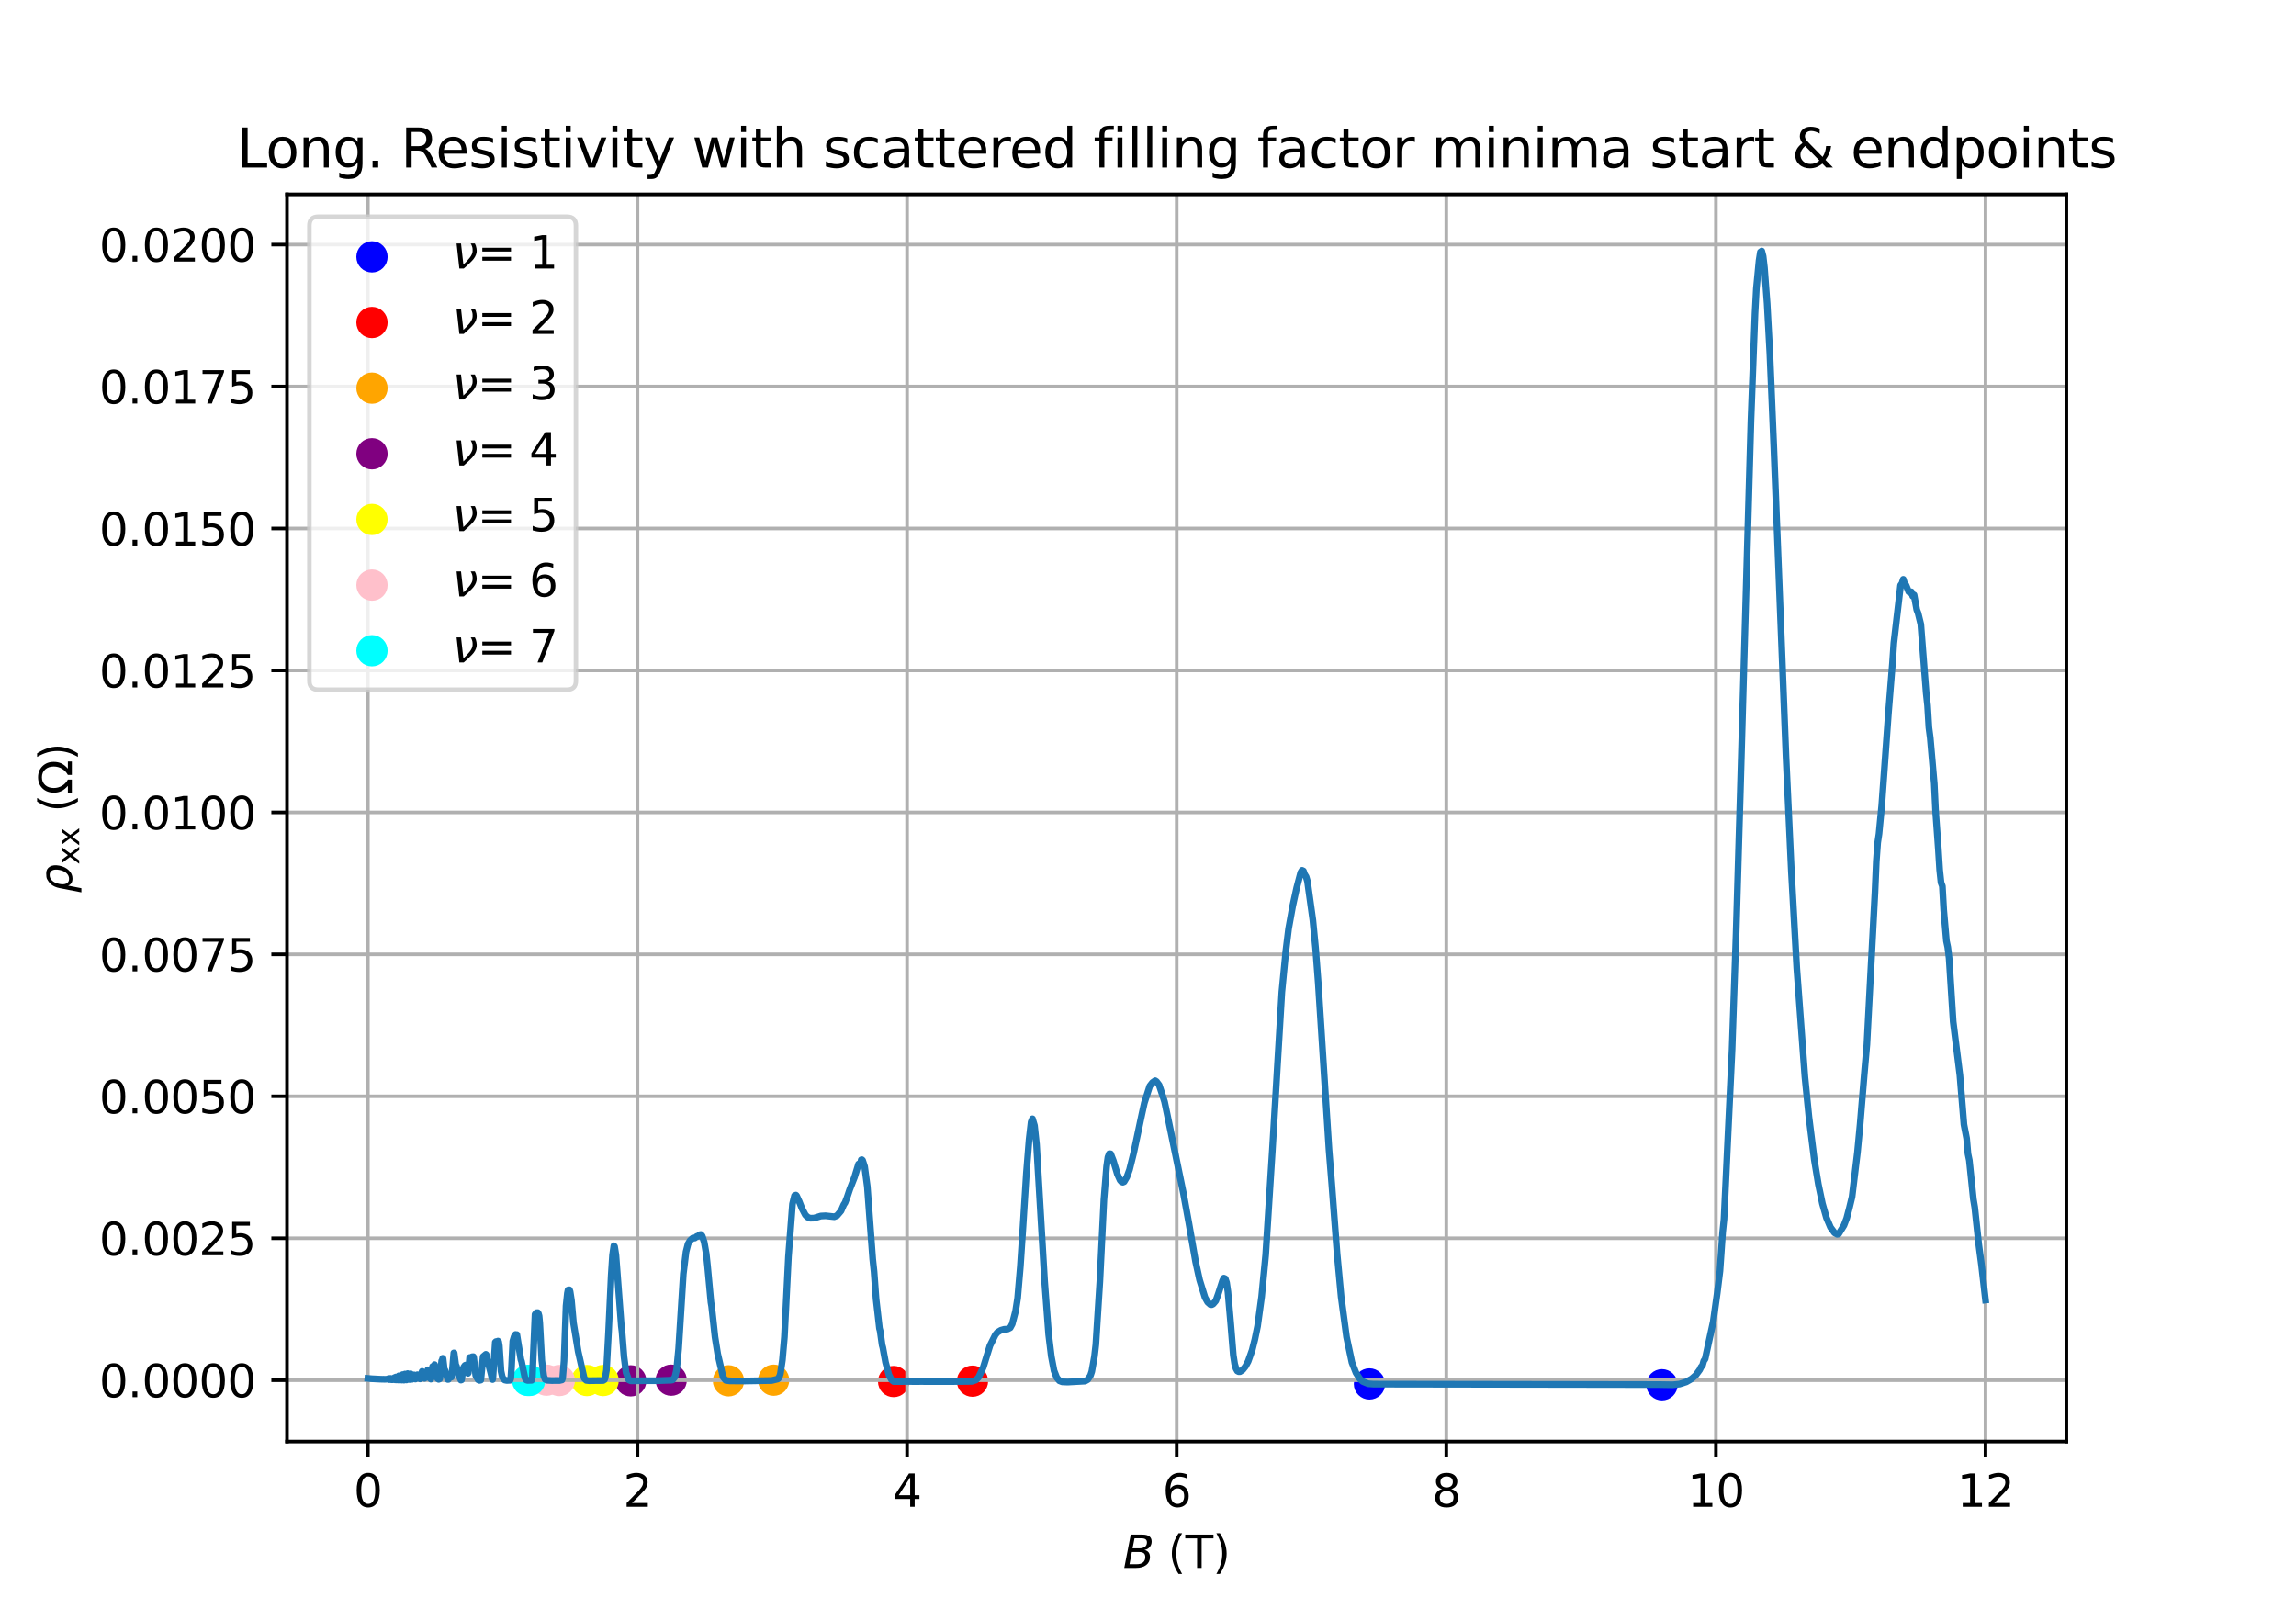 <?xml version="1.0" encoding="utf-8" standalone="no"?>
<!DOCTYPE svg PUBLIC "-//W3C//DTD SVG 1.1//EN"
  "http://www.w3.org/Graphics/SVG/1.1/DTD/svg11.dtd">
<svg height="362.16pt" version="1.1" viewBox="0 0 513.36 362.16" width="513.36pt" xmlns="http://www.w3.org/2000/svg" xmlns:xlink="http://www.w3.org/1999/xlink">
 <defs>
  <style type="text/css">*{stroke-linecap:butt;stroke-linejoin:round;}</style>
 </defs>
 <g id="figure_1">
  <g id="patch_1">
   <path d="M 0 362.16 
L 513.36 362.16 
L 513.36 0 
L 0 0 
z
" style="fill:#ffffff;"/>
  </g>
  <g id="axes_1">
   <g id="patch_2">
    <path d="M 64.17 322.322 
L 462.024 322.322 
L 462.024 43.459 
L 64.17 43.459 
z
" style="fill:#ffffff;"/>
   </g>
   <g id="PathCollection_1">
    <defs>
     <path d="M 0 3 
C 0.796 3 1.559 2.684 2.121 2.121 
C 2.684 1.559 3 0.796 3 0 
C 3 -0.796 2.684 -1.559 2.121 -2.121 
C 1.559 -2.684 0.796 -3 0 -3 
C -0.796 -3 -1.559 -2.684 -2.121 -2.121 
C -2.684 -1.559 -3 -0.796 -3 0 
C -3 0.796 -2.684 1.559 -2.121 2.121 
C -1.559 2.684 -0.796 3 0 3 
z
" id="m46868a6e7a" style="stroke:#0000ff;"/>
    </defs>
    <g clip-path="url(#p3e10920fbe)">
     <use style="fill:#0000ff;stroke:#0000ff;" x="306.198" xlink:href="#m46868a6e7a" y="309.442"/>
     <use style="fill:#0000ff;stroke:#0000ff;" x="371.603" xlink:href="#m46868a6e7a" y="309.627"/>
    </g>
   </g>
   <g id="PathCollection_2">
    <defs>
     <path d="M 0 3 
C 0.796 3 1.559 2.684 2.121 2.121 
C 2.684 1.559 3 0.796 3 0 
C 3 -0.796 2.684 -1.559 2.121 -2.121 
C 1.559 -2.684 0.796 -3 0 -3 
C -0.796 -3 -1.559 -2.684 -2.121 -2.121 
C -2.684 -1.559 -3 -0.796 -3 0 
C -3 0.796 -2.684 1.559 -2.121 2.121 
C -1.559 2.684 -0.796 3 0 3 
z
" id="m0a089047ae" style="stroke:#ff0000;"/>
    </defs>
    <g clip-path="url(#p3e10920fbe)">
     <use style="fill:#ff0000;stroke:#ff0000;" x="199.802" xlink:href="#m0a089047ae" y="308.905"/>
     <use style="fill:#ff0000;stroke:#ff0000;" x="217.434" xlink:href="#m0a089047ae" y="308.825"/>
    </g>
   </g>
   <g id="PathCollection_3">
    <defs>
     <path d="M 0 3 
C 0.796 3 1.559 2.684 2.121 2.121 
C 2.684 1.559 3 0.796 3 0 
C 3 -0.796 2.684 -1.559 2.121 -2.121 
C 1.559 -2.684 0.796 -3 0 -3 
C -0.796 -3 -1.559 -2.684 -2.121 -2.121 
C -2.684 -1.559 -3 -0.796 -3 0 
C -3 0.796 -2.684 1.559 -2.121 2.121 
C -1.559 2.684 -0.796 3 0 3 
z
" id="m5ceb10f000" style="stroke:#ffa500;"/>
    </defs>
    <g clip-path="url(#p3e10920fbe)">
     <use style="fill:#ffa500;stroke:#ffa500;" x="162.88" xlink:href="#m5ceb10f000" y="308.745"/>
     <use style="fill:#ffa500;stroke:#ffa500;" x="172.977" xlink:href="#m5ceb10f000" y="308.606"/>
    </g>
   </g>
   <g id="PathCollection_4">
    <defs>
     <path d="M 0 3 
C 0.796 3 1.559 2.684 2.121 2.121 
C 2.684 1.559 3 0.796 3 0 
C 3 -0.796 2.684 -1.559 2.121 -2.121 
C 1.559 -2.684 0.796 -3 0 -3 
C -0.796 -3 -1.559 -2.684 -2.121 -2.121 
C -2.684 -1.559 -3 -0.796 -3 0 
C -3 0.796 -2.684 1.559 -2.121 2.121 
C -1.559 2.684 -0.796 3 0 3 
z
" id="m683f2ea741" style="stroke:#800080;"/>
    </defs>
    <g clip-path="url(#p3e10920fbe)">
     <use style="fill:#800080;stroke:#800080;" x="141.028" xlink:href="#m683f2ea741" y="308.748"/>
     <use style="fill:#800080;stroke:#800080;" x="150.07" xlink:href="#m683f2ea741" y="308.601"/>
    </g>
   </g>
   <g id="PathCollection_5">
    <defs>
     <path d="M 0 3 
C 0.796 3 1.559 2.684 2.121 2.121 
C 2.684 1.559 3 0.796 3 0 
C 3 -0.796 2.684 -1.559 2.121 -2.121 
C 1.559 -2.684 0.796 -3 0 -3 
C -0.796 -3 -1.559 -2.684 -2.121 -2.121 
C -2.684 -1.559 -3 -0.796 -3 0 
C -3 0.796 -2.684 1.559 -2.121 2.121 
C -1.559 2.684 -0.796 3 0 3 
z
" id="m5e22254562" style="stroke:#ffff00;"/>
    </defs>
    <g clip-path="url(#p3e10920fbe)">
     <use style="fill:#ffff00;stroke:#ffff00;" x="131.233" xlink:href="#m5e22254562" y="308.685"/>
     <use style="fill:#ffff00;stroke:#ffff00;" x="134.849" xlink:href="#m5e22254562" y="308.679"/>
    </g>
   </g>
   <g id="PathCollection_6">
    <defs>
     <path d="M 0 3 
C 0.796 3 1.559 2.684 2.121 2.121 
C 2.684 1.559 3 0.796 3 0 
C 3 -0.796 2.684 -1.559 2.121 -2.121 
C 1.559 -2.684 0.796 -3 0 -3 
C -0.796 -3 -1.559 -2.684 -2.121 -2.121 
C -2.684 -1.559 -3 -0.796 -3 0 
C -3 0.796 -2.684 1.559 -2.121 2.121 
C -1.559 2.684 -0.796 3 0 3 
z
" id="m8e2b9aaed7" style="stroke:#ffc0cb;"/>
    </defs>
    <g clip-path="url(#p3e10920fbe)">
     <use style="fill:#ffc0cb;stroke:#ffc0cb;" x="122.19" xlink:href="#m8e2b9aaed7" y="308.599"/>
     <use style="fill:#ffc0cb;stroke:#ffc0cb;" x="125.054" xlink:href="#m8e2b9aaed7" y="308.683"/>
    </g>
   </g>
   <g id="PathCollection_7">
    <defs>
     <path d="M 0 3 
C 0.796 3 1.559 2.684 2.121 2.121 
C 2.684 1.559 3 0.796 3 0 
C 3 -0.796 2.684 -1.559 2.121 -2.121 
C 1.559 -2.684 0.796 -3 0 -3 
C -0.796 -3 -1.559 -2.684 -2.121 -2.121 
C -2.684 -1.559 -3 -0.796 -3 0 
C -3 0.796 -2.684 1.559 -2.121 2.121 
C -1.559 2.684 -0.796 3 0 3 
z
" id="mec16180156" style="stroke:#00ffff;"/>
    </defs>
    <g clip-path="url(#p3e10920fbe)">
     <use style="fill:#00ffff;stroke:#00ffff;" x="117.971" xlink:href="#mec16180156" y="308.662"/>
     <use style="fill:#00ffff;stroke:#00ffff;" x="118.423" xlink:href="#mec16180156" y="308.666"/>
    </g>
   </g>
   <g id="matplotlib.axis_1">
    <g id="xtick_1">
     <g id="line2d_1">
      <path clip-path="url(#p3e10920fbe)" d="M 82.254 322.322 
L 82.254 43.459 
" style="fill:none;stroke:#b0b0b0;stroke-linecap:square;stroke-width:0.8;"/>
     </g>
     <g id="line2d_2">
      <defs>
       <path d="M 0 0 
L 0 3.5 
" id="mac1da30a3f" style="stroke:#000000;stroke-width:0.8;"/>
      </defs>
      <g>
       <use style="stroke:#000000;stroke-width:0.8;" x="82.254" xlink:href="#mac1da30a3f" y="322.322"/>
      </g>
     </g>
     <g id="text_1">
      <!-- 0 -->
      <g transform="translate(79.073 336.921)scale(0.1 -0.1)">
       <defs>
        <path d="M 2034 4250 
Q 1547 4250 1301 3770 
Q 1056 3291 1056 2328 
Q 1056 1369 1301 889 
Q 1547 409 2034 409 
Q 2525 409 2770 889 
Q 3016 1369 3016 2328 
Q 3016 3291 2770 3770 
Q 2525 4250 2034 4250 
z
M 2034 4750 
Q 2819 4750 3233 4129 
Q 3647 3509 3647 2328 
Q 3647 1150 3233 529 
Q 2819 -91 2034 -91 
Q 1250 -91 836 529 
Q 422 1150 422 2328 
Q 422 3509 836 4129 
Q 1250 4750 2034 4750 
z
" id="DejaVuSans-30" transform="scale(0.016)"/>
       </defs>
       <use xlink:href="#DejaVuSans-30"/>
      </g>
     </g>
    </g>
    <g id="xtick_2">
     <g id="line2d_3">
      <path clip-path="url(#p3e10920fbe)" d="M 142.535 322.322 
L 142.535 43.459 
" style="fill:none;stroke:#b0b0b0;stroke-linecap:square;stroke-width:0.8;"/>
     </g>
     <g id="line2d_4">
      <g>
       <use style="stroke:#000000;stroke-width:0.8;" x="142.535" xlink:href="#mac1da30a3f" y="322.322"/>
      </g>
     </g>
     <g id="text_2">
      <!-- 2 -->
      <g transform="translate(139.354 336.921)scale(0.1 -0.1)">
       <defs>
        <path d="M 1228 531 
L 3431 531 
L 3431 0 
L 469 0 
L 469 531 
Q 828 903 1448 1529 
Q 2069 2156 2228 2338 
Q 2531 2678 2651 2914 
Q 2772 3150 2772 3378 
Q 2772 3750 2511 3984 
Q 2250 4219 1831 4219 
Q 1534 4219 1204 4116 
Q 875 4013 500 3803 
L 500 4441 
Q 881 4594 1212 4672 
Q 1544 4750 1819 4750 
Q 2544 4750 2975 4387 
Q 3406 4025 3406 3419 
Q 3406 3131 3298 2873 
Q 3191 2616 2906 2266 
Q 2828 2175 2409 1742 
Q 1991 1309 1228 531 
z
" id="DejaVuSans-32" transform="scale(0.016)"/>
       </defs>
       <use xlink:href="#DejaVuSans-32"/>
      </g>
     </g>
    </g>
    <g id="xtick_3">
     <g id="line2d_5">
      <path clip-path="url(#p3e10920fbe)" d="M 202.816 322.322 
L 202.816 43.459 
" style="fill:none;stroke:#b0b0b0;stroke-linecap:square;stroke-width:0.8;"/>
     </g>
     <g id="line2d_6">
      <g>
       <use style="stroke:#000000;stroke-width:0.8;" x="202.816" xlink:href="#mac1da30a3f" y="322.322"/>
      </g>
     </g>
     <g id="text_3">
      <!-- 4 -->
      <g transform="translate(199.635 336.921)scale(0.1 -0.1)">
       <defs>
        <path d="M 2419 4116 
L 825 1625 
L 2419 1625 
L 2419 4116 
z
M 2253 4666 
L 3047 4666 
L 3047 1625 
L 3713 1625 
L 3713 1100 
L 3047 1100 
L 3047 0 
L 2419 0 
L 2419 1100 
L 313 1100 
L 313 1709 
L 2253 4666 
z
" id="DejaVuSans-34" transform="scale(0.016)"/>
       </defs>
       <use xlink:href="#DejaVuSans-34"/>
      </g>
     </g>
    </g>
    <g id="xtick_4">
     <g id="line2d_7">
      <path clip-path="url(#p3e10920fbe)" d="M 263.097 322.322 
L 263.097 43.459 
" style="fill:none;stroke:#b0b0b0;stroke-linecap:square;stroke-width:0.8;"/>
     </g>
     <g id="line2d_8">
      <g>
       <use style="stroke:#000000;stroke-width:0.8;" x="263.097" xlink:href="#mac1da30a3f" y="322.322"/>
      </g>
     </g>
     <g id="text_4">
      <!-- 6 -->
      <g transform="translate(259.916 336.921)scale(0.1 -0.1)">
       <defs>
        <path d="M 2113 2584 
Q 1688 2584 1439 2293 
Q 1191 2003 1191 1497 
Q 1191 994 1439 701 
Q 1688 409 2113 409 
Q 2538 409 2786 701 
Q 3034 994 3034 1497 
Q 3034 2003 2786 2293 
Q 2538 2584 2113 2584 
z
M 3366 4563 
L 3366 3988 
Q 3128 4100 2886 4159 
Q 2644 4219 2406 4219 
Q 1781 4219 1451 3797 
Q 1122 3375 1075 2522 
Q 1259 2794 1537 2939 
Q 1816 3084 2150 3084 
Q 2853 3084 3261 2657 
Q 3669 2231 3669 1497 
Q 3669 778 3244 343 
Q 2819 -91 2113 -91 
Q 1303 -91 875 529 
Q 447 1150 447 2328 
Q 447 3434 972 4092 
Q 1497 4750 2381 4750 
Q 2619 4750 2861 4703 
Q 3103 4656 3366 4563 
z
" id="DejaVuSans-36" transform="scale(0.016)"/>
       </defs>
       <use xlink:href="#DejaVuSans-36"/>
      </g>
     </g>
    </g>
    <g id="xtick_5">
     <g id="line2d_9">
      <path clip-path="url(#p3e10920fbe)" d="M 323.378 322.322 
L 323.378 43.459 
" style="fill:none;stroke:#b0b0b0;stroke-linecap:square;stroke-width:0.8;"/>
     </g>
     <g id="line2d_10">
      <g>
       <use style="stroke:#000000;stroke-width:0.8;" x="323.378" xlink:href="#mac1da30a3f" y="322.322"/>
      </g>
     </g>
     <g id="text_5">
      <!-- 8 -->
      <g transform="translate(320.197 336.921)scale(0.1 -0.1)">
       <defs>
        <path d="M 2034 2216 
Q 1584 2216 1326 1975 
Q 1069 1734 1069 1313 
Q 1069 891 1326 650 
Q 1584 409 2034 409 
Q 2484 409 2743 651 
Q 3003 894 3003 1313 
Q 3003 1734 2745 1975 
Q 2488 2216 2034 2216 
z
M 1403 2484 
Q 997 2584 770 2862 
Q 544 3141 544 3541 
Q 544 4100 942 4425 
Q 1341 4750 2034 4750 
Q 2731 4750 3128 4425 
Q 3525 4100 3525 3541 
Q 3525 3141 3298 2862 
Q 3072 2584 2669 2484 
Q 3125 2378 3379 2068 
Q 3634 1759 3634 1313 
Q 3634 634 3220 271 
Q 2806 -91 2034 -91 
Q 1263 -91 848 271 
Q 434 634 434 1313 
Q 434 1759 690 2068 
Q 947 2378 1403 2484 
z
M 1172 3481 
Q 1172 3119 1398 2916 
Q 1625 2713 2034 2713 
Q 2441 2713 2670 2916 
Q 2900 3119 2900 3481 
Q 2900 3844 2670 4047 
Q 2441 4250 2034 4250 
Q 1625 4250 1398 4047 
Q 1172 3844 1172 3481 
z
" id="DejaVuSans-38" transform="scale(0.016)"/>
       </defs>
       <use xlink:href="#DejaVuSans-38"/>
      </g>
     </g>
    </g>
    <g id="xtick_6">
     <g id="line2d_11">
      <path clip-path="url(#p3e10920fbe)" d="M 383.659 322.322 
L 383.659 43.459 
" style="fill:none;stroke:#b0b0b0;stroke-linecap:square;stroke-width:0.8;"/>
     </g>
     <g id="line2d_12">
      <g>
       <use style="stroke:#000000;stroke-width:0.8;" x="383.659" xlink:href="#mac1da30a3f" y="322.322"/>
      </g>
     </g>
     <g id="text_6">
      <!-- 10 -->
      <g transform="translate(377.296 336.921)scale(0.1 -0.1)">
       <defs>
        <path d="M 794 531 
L 1825 531 
L 1825 4091 
L 703 3866 
L 703 4441 
L 1819 4666 
L 2450 4666 
L 2450 531 
L 3481 531 
L 3481 0 
L 794 0 
L 794 531 
z
" id="DejaVuSans-31" transform="scale(0.016)"/>
       </defs>
       <use xlink:href="#DejaVuSans-31"/>
       <use x="63.623" xlink:href="#DejaVuSans-30"/>
      </g>
     </g>
    </g>
    <g id="xtick_7">
     <g id="line2d_13">
      <path clip-path="url(#p3e10920fbe)" d="M 443.94 322.322 
L 443.94 43.459 
" style="fill:none;stroke:#b0b0b0;stroke-linecap:square;stroke-width:0.8;"/>
     </g>
     <g id="line2d_14">
      <g>
       <use style="stroke:#000000;stroke-width:0.8;" x="443.94" xlink:href="#mac1da30a3f" y="322.322"/>
      </g>
     </g>
     <g id="text_7">
      <!-- 12 -->
      <g transform="translate(437.577 336.921)scale(0.1 -0.1)">
       <use xlink:href="#DejaVuSans-31"/>
       <use x="63.623" xlink:href="#DejaVuSans-32"/>
      </g>
     </g>
    </g>
    <g id="text_8">
     <!-- $B$ (T) -->
     <g transform="translate(251.097 350.599)scale(0.1 -0.1)">
      <defs>
       <path d="M 1081 4666 
L 2694 4666 
Q 3350 4666 3675 4422 
Q 4000 4178 4000 3688 
Q 4000 3238 3720 2911 
Q 3441 2584 2988 2516 
Q 3375 2428 3569 2181 
Q 3763 1934 3763 1522 
Q 3763 819 3242 409 
Q 2722 0 1819 0 
L 172 0 
L 1081 4666 
z
M 1234 2228 
L 903 519 
L 1919 519 
Q 2491 519 2800 781 
Q 3109 1044 3109 1522 
Q 3109 1891 2904 2059 
Q 2700 2228 2247 2228 
L 1234 2228 
z
M 1606 4147 
L 1331 2741 
L 2272 2741 
Q 2775 2741 3058 2959 
Q 3341 3178 3341 3566 
Q 3341 3869 3150 4008 
Q 2959 4147 2541 4147 
L 1606 4147 
z
" id="DejaVuSans-Oblique-42" transform="scale(0.016)"/>
       <path id="DejaVuSans-20" transform="scale(0.016)"/>
       <path d="M 1984 4856 
Q 1566 4138 1362 3434 
Q 1159 2731 1159 2009 
Q 1159 1288 1364 580 
Q 1569 -128 1984 -844 
L 1484 -844 
Q 1016 -109 783 600 
Q 550 1309 550 2009 
Q 550 2706 781 3412 
Q 1013 4119 1484 4856 
L 1984 4856 
z
" id="DejaVuSans-28" transform="scale(0.016)"/>
       <path d="M -19 4666 
L 3928 4666 
L 3928 4134 
L 2272 4134 
L 2272 0 
L 1638 0 
L 1638 4134 
L -19 4134 
L -19 4666 
z
" id="DejaVuSans-54" transform="scale(0.016)"/>
       <path d="M 513 4856 
L 1013 4856 
Q 1481 4119 1714 3412 
Q 1947 2706 1947 2009 
Q 1947 1309 1714 600 
Q 1481 -109 1013 -844 
L 513 -844 
Q 928 -128 1133 580 
Q 1338 1288 1338 2009 
Q 1338 2731 1133 3434 
Q 928 4138 513 4856 
z
" id="DejaVuSans-29" transform="scale(0.016)"/>
      </defs>
      <use transform="translate(0 0.125)" xlink:href="#DejaVuSans-Oblique-42"/>
      <use transform="translate(68.604 0.125)" xlink:href="#DejaVuSans-20"/>
      <use transform="translate(100.391 0.125)" xlink:href="#DejaVuSans-28"/>
      <use transform="translate(139.404 0.125)" xlink:href="#DejaVuSans-54"/>
      <use transform="translate(200.488 0.125)" xlink:href="#DejaVuSans-29"/>
     </g>
    </g>
   </g>
   <g id="matplotlib.axis_2">
    <g id="ytick_1">
     <g id="line2d_15">
      <path clip-path="url(#p3e10920fbe)" d="M 64.17 308.609 
L 462.024 308.609 
" style="fill:none;stroke:#b0b0b0;stroke-linecap:square;stroke-width:0.8;"/>
     </g>
     <g id="line2d_16">
      <defs>
       <path d="M 0 0 
L -3.5 0 
" id="m37915ad4ed" style="stroke:#000000;stroke-width:0.8;"/>
      </defs>
      <g>
       <use style="stroke:#000000;stroke-width:0.8;" x="64.17" xlink:href="#m37915ad4ed" y="308.609"/>
      </g>
     </g>
     <g id="text_9">
      <!-- 0.0000 -->
      <g transform="translate(22.179 312.408)scale(0.1 -0.1)">
       <defs>
        <path d="M 684 794 
L 1344 794 
L 1344 0 
L 684 0 
L 684 794 
z
" id="DejaVuSans-2e" transform="scale(0.016)"/>
       </defs>
       <use xlink:href="#DejaVuSans-30"/>
       <use x="63.623" xlink:href="#DejaVuSans-2e"/>
       <use x="95.41" xlink:href="#DejaVuSans-30"/>
       <use x="159.033" xlink:href="#DejaVuSans-30"/>
       <use x="222.656" xlink:href="#DejaVuSans-30"/>
       <use x="286.279" xlink:href="#DejaVuSans-30"/>
      </g>
     </g>
    </g>
    <g id="ytick_2">
     <g id="line2d_17">
      <path clip-path="url(#p3e10920fbe)" d="M 64.17 276.869 
L 462.024 276.869 
" style="fill:none;stroke:#b0b0b0;stroke-linecap:square;stroke-width:0.8;"/>
     </g>
     <g id="line2d_18">
      <g>
       <use style="stroke:#000000;stroke-width:0.8;" x="64.17" xlink:href="#m37915ad4ed" y="276.869"/>
      </g>
     </g>
     <g id="text_10">
      <!-- 0.0025 -->
      <g transform="translate(22.179 280.668)scale(0.1 -0.1)">
       <defs>
        <path d="M 691 4666 
L 3169 4666 
L 3169 4134 
L 1269 4134 
L 1269 2991 
Q 1406 3038 1543 3061 
Q 1681 3084 1819 3084 
Q 2600 3084 3056 2656 
Q 3513 2228 3513 1497 
Q 3513 744 3044 326 
Q 2575 -91 1722 -91 
Q 1428 -91 1123 -41 
Q 819 9 494 109 
L 494 744 
Q 775 591 1075 516 
Q 1375 441 1709 441 
Q 2250 441 2565 725 
Q 2881 1009 2881 1497 
Q 2881 1984 2565 2268 
Q 2250 2553 1709 2553 
Q 1456 2553 1204 2497 
Q 953 2441 691 2322 
L 691 4666 
z
" id="DejaVuSans-35" transform="scale(0.016)"/>
       </defs>
       <use xlink:href="#DejaVuSans-30"/>
       <use x="63.623" xlink:href="#DejaVuSans-2e"/>
       <use x="95.41" xlink:href="#DejaVuSans-30"/>
       <use x="159.033" xlink:href="#DejaVuSans-30"/>
       <use x="222.656" xlink:href="#DejaVuSans-32"/>
       <use x="286.279" xlink:href="#DejaVuSans-35"/>
      </g>
     </g>
    </g>
    <g id="ytick_3">
     <g id="line2d_19">
      <path clip-path="url(#p3e10920fbe)" d="M 64.17 245.129 
L 462.024 245.129 
" style="fill:none;stroke:#b0b0b0;stroke-linecap:square;stroke-width:0.8;"/>
     </g>
     <g id="line2d_20">
      <g>
       <use style="stroke:#000000;stroke-width:0.8;" x="64.17" xlink:href="#m37915ad4ed" y="245.129"/>
      </g>
     </g>
     <g id="text_11">
      <!-- 0.0050 -->
      <g transform="translate(22.179 248.928)scale(0.1 -0.1)">
       <use xlink:href="#DejaVuSans-30"/>
       <use x="63.623" xlink:href="#DejaVuSans-2e"/>
       <use x="95.41" xlink:href="#DejaVuSans-30"/>
       <use x="159.033" xlink:href="#DejaVuSans-30"/>
       <use x="222.656" xlink:href="#DejaVuSans-35"/>
       <use x="286.279" xlink:href="#DejaVuSans-30"/>
      </g>
     </g>
    </g>
    <g id="ytick_4">
     <g id="line2d_21">
      <path clip-path="url(#p3e10920fbe)" d="M 64.17 213.389 
L 462.024 213.389 
" style="fill:none;stroke:#b0b0b0;stroke-linecap:square;stroke-width:0.8;"/>
     </g>
     <g id="line2d_22">
      <g>
       <use style="stroke:#000000;stroke-width:0.8;" x="64.17" xlink:href="#m37915ad4ed" y="213.389"/>
      </g>
     </g>
     <g id="text_12">
      <!-- 0.0075 -->
      <g transform="translate(22.179 217.188)scale(0.1 -0.1)">
       <defs>
        <path d="M 525 4666 
L 3525 4666 
L 3525 4397 
L 1831 0 
L 1172 0 
L 2766 4134 
L 525 4134 
L 525 4666 
z
" id="DejaVuSans-37" transform="scale(0.016)"/>
       </defs>
       <use xlink:href="#DejaVuSans-30"/>
       <use x="63.623" xlink:href="#DejaVuSans-2e"/>
       <use x="95.41" xlink:href="#DejaVuSans-30"/>
       <use x="159.033" xlink:href="#DejaVuSans-30"/>
       <use x="222.656" xlink:href="#DejaVuSans-37"/>
       <use x="286.279" xlink:href="#DejaVuSans-35"/>
      </g>
     </g>
    </g>
    <g id="ytick_5">
     <g id="line2d_23">
      <path clip-path="url(#p3e10920fbe)" d="M 64.17 181.649 
L 462.024 181.649 
" style="fill:none;stroke:#b0b0b0;stroke-linecap:square;stroke-width:0.8;"/>
     </g>
     <g id="line2d_24">
      <g>
       <use style="stroke:#000000;stroke-width:0.8;" x="64.17" xlink:href="#m37915ad4ed" y="181.649"/>
      </g>
     </g>
     <g id="text_13">
      <!-- 0.0100 -->
      <g transform="translate(22.179 185.448)scale(0.1 -0.1)">
       <use xlink:href="#DejaVuSans-30"/>
       <use x="63.623" xlink:href="#DejaVuSans-2e"/>
       <use x="95.41" xlink:href="#DejaVuSans-30"/>
       <use x="159.033" xlink:href="#DejaVuSans-31"/>
       <use x="222.656" xlink:href="#DejaVuSans-30"/>
       <use x="286.279" xlink:href="#DejaVuSans-30"/>
      </g>
     </g>
    </g>
    <g id="ytick_6">
     <g id="line2d_25">
      <path clip-path="url(#p3e10920fbe)" d="M 64.17 149.909 
L 462.024 149.909 
" style="fill:none;stroke:#b0b0b0;stroke-linecap:square;stroke-width:0.8;"/>
     </g>
     <g id="line2d_26">
      <g>
       <use style="stroke:#000000;stroke-width:0.8;" x="64.17" xlink:href="#m37915ad4ed" y="149.909"/>
      </g>
     </g>
     <g id="text_14">
      <!-- 0.0125 -->
      <g transform="translate(22.179 153.708)scale(0.1 -0.1)">
       <use xlink:href="#DejaVuSans-30"/>
       <use x="63.623" xlink:href="#DejaVuSans-2e"/>
       <use x="95.41" xlink:href="#DejaVuSans-30"/>
       <use x="159.033" xlink:href="#DejaVuSans-31"/>
       <use x="222.656" xlink:href="#DejaVuSans-32"/>
       <use x="286.279" xlink:href="#DejaVuSans-35"/>
      </g>
     </g>
    </g>
    <g id="ytick_7">
     <g id="line2d_27">
      <path clip-path="url(#p3e10920fbe)" d="M 64.17 118.169 
L 462.024 118.169 
" style="fill:none;stroke:#b0b0b0;stroke-linecap:square;stroke-width:0.8;"/>
     </g>
     <g id="line2d_28">
      <g>
       <use style="stroke:#000000;stroke-width:0.8;" x="64.17" xlink:href="#m37915ad4ed" y="118.169"/>
      </g>
     </g>
     <g id="text_15">
      <!-- 0.0150 -->
      <g transform="translate(22.179 121.968)scale(0.1 -0.1)">
       <use xlink:href="#DejaVuSans-30"/>
       <use x="63.623" xlink:href="#DejaVuSans-2e"/>
       <use x="95.41" xlink:href="#DejaVuSans-30"/>
       <use x="159.033" xlink:href="#DejaVuSans-31"/>
       <use x="222.656" xlink:href="#DejaVuSans-35"/>
       <use x="286.279" xlink:href="#DejaVuSans-30"/>
      </g>
     </g>
    </g>
    <g id="ytick_8">
     <g id="line2d_29">
      <path clip-path="url(#p3e10920fbe)" d="M 64.17 86.429 
L 462.024 86.429 
" style="fill:none;stroke:#b0b0b0;stroke-linecap:square;stroke-width:0.8;"/>
     </g>
     <g id="line2d_30">
      <g>
       <use style="stroke:#000000;stroke-width:0.8;" x="64.17" xlink:href="#m37915ad4ed" y="86.429"/>
      </g>
     </g>
     <g id="text_16">
      <!-- 0.0175 -->
      <g transform="translate(22.179 90.228)scale(0.1 -0.1)">
       <use xlink:href="#DejaVuSans-30"/>
       <use x="63.623" xlink:href="#DejaVuSans-2e"/>
       <use x="95.41" xlink:href="#DejaVuSans-30"/>
       <use x="159.033" xlink:href="#DejaVuSans-31"/>
       <use x="222.656" xlink:href="#DejaVuSans-37"/>
       <use x="286.279" xlink:href="#DejaVuSans-35"/>
      </g>
     </g>
    </g>
    <g id="ytick_9">
     <g id="line2d_31">
      <path clip-path="url(#p3e10920fbe)" d="M 64.17 54.689 
L 462.024 54.689 
" style="fill:none;stroke:#b0b0b0;stroke-linecap:square;stroke-width:0.8;"/>
     </g>
     <g id="line2d_32">
      <g>
       <use style="stroke:#000000;stroke-width:0.8;" x="64.17" xlink:href="#m37915ad4ed" y="54.689"/>
      </g>
     </g>
     <g id="text_17">
      <!-- 0.0200 -->
      <g transform="translate(22.179 58.488)scale(0.1 -0.1)">
       <use xlink:href="#DejaVuSans-30"/>
       <use x="63.623" xlink:href="#DejaVuSans-2e"/>
       <use x="95.41" xlink:href="#DejaVuSans-30"/>
       <use x="159.033" xlink:href="#DejaVuSans-32"/>
       <use x="222.656" xlink:href="#DejaVuSans-30"/>
       <use x="286.279" xlink:href="#DejaVuSans-30"/>
      </g>
     </g>
    </g>
    <g id="text_18">
     <!-- $\rho_\mathrm{xx}$ ($\Omega$) -->
     <g transform="translate(16.079 199.691)rotate(-90)scale(0.1 -0.1)">
      <defs>
       <path d="M 1203 2875 
Q 1453 3194 1981 3475 
Q 2188 3584 2756 3584 
Q 3394 3584 3694 3078 
Q 3994 2572 3834 1747 
Q 3672 922 3175 415 
Q 2678 -91 2041 -91 
Q 1656 -91 1409 63 
Q 1163 213 1044 525 
L 681 -1331 
L 103 -1331 
L 697 1716 
Q 838 2438 1203 2875 
z
M 3238 1747 
Q 3359 2381 3169 2744 
Q 2978 3103 2522 3103 
Q 2066 3103 1734 2744 
Q 1403 2381 1281 1747 
Q 1156 1113 1347 750 
Q 1538 391 1994 391 
Q 2450 391 2781 750 
Q 3113 1113 3238 1747 
z
" id="DejaVuSans-Oblique-3c1" transform="scale(0.016)"/>
       <path d="M 3513 3500 
L 2247 1797 
L 3578 0 
L 2900 0 
L 1881 1375 
L 863 0 
L 184 0 
L 1544 1831 
L 300 3500 
L 978 3500 
L 1906 2253 
L 2834 3500 
L 3513 3500 
z
" id="DejaVuSans-78" transform="scale(0.016)"/>
       <path d="M 4647 556 
L 4647 0 
L 2772 0 
L 2772 556 
Q 3325 859 3634 1378 
Q 3944 1897 3944 2528 
Q 3944 3278 3531 3731 
Q 3119 4184 2444 4184 
Q 1769 4184 1355 3729 
Q 941 3275 941 2528 
Q 941 1897 1250 1378 
Q 1563 859 2119 556 
L 2119 0 
L 244 0 
L 244 556 
L 1241 556 
Q 747 991 519 1456 
Q 294 1922 294 2497 
Q 294 3491 894 4106 
Q 1491 4722 2444 4722 
Q 3391 4722 3994 4106 
Q 4594 3494 4594 2528 
Q 4594 1922 4372 1459 
Q 4150 997 3647 556 
L 4647 556 
z
" id="DejaVuSans-3a9" transform="scale(0.016)"/>
      </defs>
      <use transform="translate(0 0.125)" xlink:href="#DejaVuSans-Oblique-3c1"/>
      <use transform="translate(63.477 -16.281)scale(0.7)" xlink:href="#DejaVuSans-78"/>
      <use transform="translate(104.902 -16.281)scale(0.7)" xlink:href="#DejaVuSans-78"/>
      <use transform="translate(149.062 0.125)" xlink:href="#DejaVuSans-20"/>
      <use transform="translate(180.85 0.125)" xlink:href="#DejaVuSans-28"/>
      <use transform="translate(219.863 0.125)" xlink:href="#DejaVuSans-3a9"/>
      <use transform="translate(296.279 0.125)" xlink:href="#DejaVuSans-29"/>
     </g>
    </g>
   </g>
   <g id="line2d_33">
    <path clip-path="url(#p3e10920fbe)" d="M 82.254 308.198 
L 83.083 308.277 
L 84.816 308.367 
L 85.494 308.393 
L 85.72 308.383 
L 85.871 308.402 
L 86.022 308.402 
L 86.549 308.377 
L 86.926 308.232 
L 87.001 308.472 
L 87.077 308.224 
L 87.227 308.408 
L 87.303 308.205 
L 87.378 308.483 
L 87.529 308.249 
L 87.604 308.504 
L 87.755 308.242 
L 87.83 308.5 
L 87.981 308.148 
L 88.132 308.432 
L 88.207 308.022 
L 88.358 308.525 
L 88.433 308.344 
L 88.508 307.895 
L 88.659 308.539 
L 88.734 308.454 
L 88.81 307.86 
L 88.885 307.939 
L 89.036 308.556 
L 89.187 307.625 
L 89.262 307.932 
L 89.413 308.571 
L 89.488 308.378 
L 89.639 307.588 
L 89.865 308.581 
L 89.94 308.31 
L 90.015 307.35 
L 90.091 307.46 
L 90.317 308.591 
L 90.392 308.542 
L 90.543 307.224 
L 90.618 307.414 
L 90.844 308.548 
L 90.92 308.542 
L 90.995 308.348 
L 91.146 307.126 
L 91.522 308.403 
L 91.598 308.456 
L 91.749 307.549 
L 91.824 307.179 
L 91.975 307.928 
L 92.125 308.411 
L 92.427 307.929 
L 92.577 307.414 
L 92.653 307.441 
L 92.879 308.354 
L 92.954 308.15 
L 93.256 307.777 
L 93.331 307.376 
L 93.406 307.395 
L 93.557 307.773 
L 93.632 307.725 
L 93.858 308.159 
L 93.934 308.316 
L 94.386 306.629 
L 94.687 308.049 
L 94.838 308.08 
L 94.913 308.195 
L 95.064 307.837 
L 95.139 308.032 
L 95.29 307.209 
L 95.365 307.427 
L 95.516 306.848 
L 95.667 306.28 
L 96.044 308.103 
L 96.194 308.23 
L 96.345 308.37 
L 96.42 308.075 
L 96.722 305.537 
L 96.797 305.534 
L 96.872 305.688 
L 97.174 305.125 
L 97.475 307.326 
L 97.852 308.273 
L 98.078 308.417 
L 98.304 308.331 
L 98.379 307.999 
L 98.756 304.267 
L 98.832 304.252 
L 98.982 303.707 
L 99.058 303.775 
L 99.359 306.392 
L 99.434 306.349 
L 99.51 306.419 
L 100.112 308.437 
L 100.263 308.429 
L 100.64 307.38 
L 100.791 307.606 
L 100.941 307.909 
L 101.017 307.654 
L 101.469 302.508 
L 101.544 302.517 
L 101.921 305.434 
L 101.996 305.339 
L 102.072 305.504 
L 102.373 306.984 
L 102.448 307.077 
L 102.674 307.722 
L 103.051 308.586 
L 103.202 308.533 
L 103.353 307.515 
L 103.654 305.73 
L 103.955 305.303 
L 104.106 305.226 
L 104.332 305.859 
L 104.634 307.074 
L 104.709 306.96 
L 104.86 305.082 
L 105.01 303.538 
L 105.161 304.015 
L 105.236 303.948 
L 105.538 303.366 
L 105.839 303.34 
L 105.915 303.589 
L 106.367 307.551 
L 106.894 308.506 
L 107.195 308.648 
L 107.497 308.585 
L 107.648 307.11 
L 108.024 303.331 
L 108.627 302.822 
L 108.703 302.881 
L 109.079 304.49 
L 109.531 306.227 
L 109.757 307.081 
L 110.059 308.376 
L 110.134 308.461 
L 110.21 308.041 
L 110.737 300.128 
L 110.888 299.977 
L 111.189 299.936 
L 111.34 299.858 
L 111.491 300.014 
L 111.641 300.912 
L 112.018 306.562 
L 112.319 307.927 
L 112.545 308.273 
L 112.847 308.57 
L 113.299 308.665 
L 114.052 308.628 
L 114.203 308.219 
L 114.354 305.988 
L 114.655 299.88 
L 114.957 298.859 
L 115.258 298.38 
L 115.409 298.477 
L 115.559 298.409 
L 116.464 303.98 
L 116.614 304.407 
L 117.368 308.081 
L 117.669 308.568 
L 117.971 308.662 
L 118.875 308.629 
L 119.026 307.881 
L 119.628 293.904 
L 119.93 293.518 
L 120.231 293.493 
L 120.382 293.71 
L 120.533 294.252 
L 120.683 295.836 
L 121.135 304.168 
L 121.588 307.7 
L 121.889 308.434 
L 122.341 308.631 
L 123.396 308.687 
L 124.602 308.667 
L 125.054 308.683 
L 125.657 308.547 
L 125.807 308.086 
L 126.109 304.309 
L 126.561 292 
L 126.862 289.162 
L 127.013 288.437 
L 127.314 288.394 
L 127.465 288.794 
L 127.766 290.733 
L 128.218 295.753 
L 129.273 302.181 
L 130.63 308.195 
L 131.082 308.647 
L 131.685 308.714 
L 133.342 308.691 
L 134.849 308.679 
L 135.151 308.49 
L 135.301 308.11 
L 135.603 306.325 
L 136.055 297.997 
L 136.658 285.183 
L 136.959 280.597 
L 137.261 278.548 
L 137.411 278.732 
L 137.713 280.654 
L 138.918 296.47 
L 139.069 297.714 
L 139.521 303.386 
L 139.973 306.853 
L 140.576 308.529 
L 141.028 308.748 
L 144.042 308.721 
L 146.906 308.722 
L 150.07 308.601 
L 150.372 308.547 
L 150.824 308.009 
L 150.975 307.61 
L 151.276 306.27 
L 151.728 301.606 
L 152.783 284.85 
L 153.386 279.91 
L 153.838 278.139 
L 154.29 277.37 
L 154.893 276.84 
L 155.345 276.822 
L 155.797 276.453 
L 156.098 276.444 
L 156.4 276.084 
L 156.701 276.023 
L 157.003 276.347 
L 157.455 277.745 
L 157.907 280.337 
L 158.208 283.176 
L 158.962 291.206 
L 159.112 292.054 
L 159.866 298.94 
L 160.469 302.715 
L 161.674 307.921 
L 162.277 308.646 
L 163.181 308.756 
L 166.497 308.782 
L 172.525 308.677 
L 173.881 308.347 
L 174.032 308.253 
L 174.333 307.63 
L 174.484 307.175 
L 174.936 304.105 
L 175.388 298.965 
L 176.292 280.948 
L 177.197 269.191 
L 177.649 267.36 
L 177.95 267.215 
L 178.101 267.348 
L 178.704 268.668 
L 179.307 270.193 
L 180.06 271.637 
L 180.512 272.106 
L 181.115 272.388 
L 182.019 272.36 
L 183.526 271.9 
L 184.581 271.843 
L 186.54 272.055 
L 187.143 271.807 
L 188.047 270.753 
L 188.65 269.37 
L 188.951 268.91 
L 189.404 267.726 
L 190.006 265.925 
L 191.061 263.222 
L 191.966 260.271 
L 192.418 260.023 
L 192.568 259.339 
L 192.719 259.305 
L 192.87 259.454 
L 193.322 260.843 
L 193.925 265.344 
L 195.13 281.52 
L 195.432 284.338 
L 195.884 290.465 
L 196.185 293.056 
L 196.637 297.018 
L 196.788 297.569 
L 197.24 300.772 
L 197.391 301.314 
L 197.994 304.59 
L 198.747 307.41 
L 199.35 308.554 
L 199.802 308.905 
L 201.008 308.907 
L 203.117 308.894 
L 205.077 308.914 
L 205.83 308.896 
L 207.186 308.909 
L 208.241 308.903 
L 212.461 308.906 
L 214.872 308.895 
L 217.284 308.866 
L 218.188 308.576 
L 218.791 307.97 
L 219.845 305.734 
L 221.352 300.859 
L 222.558 298.453 
L 223.01 297.902 
L 223.764 297.444 
L 224.517 297.23 
L 225.271 297.182 
L 225.874 296.879 
L 226.326 296.041 
L 227.079 293.135 
L 227.531 290.262 
L 228.134 283.248 
L 228.737 274.222 
L 229.49 262.299 
L 230.093 254.807 
L 230.545 250.896 
L 230.847 250.158 
L 231.299 251.671 
L 231.751 255.879 
L 233.559 286.391 
L 234.464 298.371 
L 235.066 303.308 
L 235.669 306.47 
L 236.272 308.02 
L 236.875 308.737 
L 237.478 308.972 
L 238.683 309.026 
L 242.601 308.808 
L 243.204 308.477 
L 243.807 307.57 
L 244.109 306.664 
L 244.711 303.293 
L 245.013 300.685 
L 245.917 286.518 
L 246.821 268.235 
L 247.424 260.831 
L 247.725 258.736 
L 248.027 257.961 
L 248.328 257.991 
L 248.931 259.532 
L 249.835 262.541 
L 250.438 263.888 
L 250.739 264.227 
L 251.041 264.345 
L 251.342 264.221 
L 251.945 263.192 
L 252.548 261.533 
L 253.452 257.897 
L 255.26 249.371 
L 255.863 246.628 
L 257.069 242.844 
L 257.672 242.064 
L 258.275 241.64 
L 258.576 241.833 
L 259.179 242.633 
L 260.083 245.381 
L 260.384 246.356 
L 261.289 250.678 
L 264.604 266.842 
L 265.81 273.441 
L 267.317 282.08 
L 268.221 286.209 
L 269.426 290.096 
L 270.029 291.167 
L 270.632 291.694 
L 270.934 291.718 
L 271.235 291.573 
L 271.838 290.87 
L 272.441 289.169 
L 273.345 286.372 
L 273.646 285.779 
L 273.948 285.906 
L 274.249 286.778 
L 274.55 288.83 
L 275.153 295.689 
L 275.756 303.033 
L 276.057 304.95 
L 276.359 305.998 
L 276.66 306.543 
L 276.962 306.696 
L 277.263 306.689 
L 277.866 306.288 
L 278.469 305.532 
L 279.071 304.41 
L 279.976 301.858 
L 280.578 299.466 
L 281.181 296.532 
L 282.085 289.935 
L 282.99 280.621 
L 284.497 257.014 
L 286.607 221.849 
L 287.511 212.545 
L 288.114 207.665 
L 289.018 202.652 
L 289.922 198.517 
L 290.826 195.097 
L 291.128 194.6 
L 291.429 194.746 
L 291.73 195.569 
L 292.032 196.041 
L 292.333 197.07 
L 293.539 205.74 
L 294.142 211.915 
L 294.744 219.785 
L 297.156 257.126 
L 297.759 264.608 
L 298.964 280.373 
L 299.868 289.968 
L 301.074 298.949 
L 302.28 304.637 
L 303.184 306.951 
L 304.088 308.359 
L 304.691 308.892 
L 305.896 309.399 
L 307.102 309.483 
L 371 309.585 
L 374.014 309.635 
L 375.521 309.473 
L 377.028 308.99 
L 378.234 308.295 
L 379.138 307.507 
L 380.042 306.276 
L 380.343 305.639 
L 380.645 305.338 
L 380.946 304.28 
L 381.248 303.861 
L 383.056 295.529 
L 383.96 289.066 
L 384.563 284.181 
L 385.166 275.506 
L 385.467 272.606 
L 387.276 234.641 
L 388.18 208.597 
L 389.084 178.122 
L 391.495 93.971 
L 392.4 70.107 
L 392.701 64.537 
L 393.304 58.265 
L 393.605 56.352 
L 393.907 56.135 
L 394.208 57.296 
L 394.509 59.888 
L 395.112 67.903 
L 395.715 78.897 
L 396.619 100.304 
L 399.332 169.174 
L 400.537 194.915 
L 401.743 216.492 
L 403.552 240.732 
L 404.456 249.716 
L 405.661 259.317 
L 406.566 264.79 
L 407.47 269.113 
L 408.374 272.285 
L 409.278 274.428 
L 409.881 275.239 
L 410.182 275.663 
L 410.785 275.99 
L 411.087 275.929 
L 412.292 273.98 
L 412.895 272.394 
L 413.498 270.105 
L 414.101 267.611 
L 415.306 257.634 
L 415.909 251.326 
L 416.813 240.429 
L 417.416 233.552 
L 419.225 199.48 
L 419.526 192.542 
L 419.827 188.45 
L 420.129 186.415 
L 420.732 180.144 
L 422.239 159.391 
L 423.143 148.228 
L 423.444 143.771 
L 424.951 130.877 
L 425.253 130.465 
L 425.554 129.533 
L 425.855 130.513 
L 426.157 130.828 
L 426.76 132.306 
L 427.061 132.499 
L 427.362 132.33 
L 427.664 133.298 
L 427.965 133.032 
L 428.568 136.338 
L 428.87 137.112 
L 429.472 139.582 
L 430.678 154.996 
L 430.979 157.745 
L 431.281 162.672 
L 431.582 164.96 
L 432.486 175.228 
L 432.788 181.487 
L 433.391 189.818 
L 433.692 194.516 
L 433.993 197.325 
L 434.295 198.148 
L 434.596 203.512 
L 435.199 210.377 
L 435.5 211.794 
L 435.802 214.252 
L 436.706 228.418 
L 438.213 240.405 
L 439.117 251.423 
L 439.72 254.547 
L 440.021 257.985 
L 440.323 259.438 
L 441.227 268.144 
L 441.528 269.924 
L 442.433 278.278 
L 443.036 282.794 
L 443.94 290.689 
L 443.94 290.689 
" style="fill:none;stroke:#1f77b4;stroke-linecap:square;stroke-width:1.5;"/>
   </g>
   <g id="patch_3">
    <path d="M 64.17 322.322 
L 64.17 43.459 
" style="fill:none;stroke:#000000;stroke-linecap:square;stroke-linejoin:miter;stroke-width:0.8;"/>
   </g>
   <g id="patch_4">
    <path d="M 462.024 322.322 
L 462.024 43.459 
" style="fill:none;stroke:#000000;stroke-linecap:square;stroke-linejoin:miter;stroke-width:0.8;"/>
   </g>
   <g id="patch_5">
    <path d="M 64.17 322.322 
L 462.024 322.322 
" style="fill:none;stroke:#000000;stroke-linecap:square;stroke-linejoin:miter;stroke-width:0.8;"/>
   </g>
   <g id="patch_6">
    <path d="M 64.17 43.459 
L 462.024 43.459 
" style="fill:none;stroke:#000000;stroke-linecap:square;stroke-linejoin:miter;stroke-width:0.8;"/>
   </g>
   <g id="text_19">
    <!-- Long. Resistivity with scattered filling factor minima start &amp; endpoints -->
    <g transform="translate(52.944 37.459)scale(0.12 -0.12)">
     <defs>
      <path d="M 628 4666 
L 1259 4666 
L 1259 531 
L 3531 531 
L 3531 0 
L 628 0 
L 628 4666 
z
" id="DejaVuSans-4c" transform="scale(0.016)"/>
      <path d="M 1959 3097 
Q 1497 3097 1228 2736 
Q 959 2375 959 1747 
Q 959 1119 1226 758 
Q 1494 397 1959 397 
Q 2419 397 2687 759 
Q 2956 1122 2956 1747 
Q 2956 2369 2687 2733 
Q 2419 3097 1959 3097 
z
M 1959 3584 
Q 2709 3584 3137 3096 
Q 3566 2609 3566 1747 
Q 3566 888 3137 398 
Q 2709 -91 1959 -91 
Q 1206 -91 779 398 
Q 353 888 353 1747 
Q 353 2609 779 3096 
Q 1206 3584 1959 3584 
z
" id="DejaVuSans-6f" transform="scale(0.016)"/>
      <path d="M 3513 2113 
L 3513 0 
L 2938 0 
L 2938 2094 
Q 2938 2591 2744 2837 
Q 2550 3084 2163 3084 
Q 1697 3084 1428 2787 
Q 1159 2491 1159 1978 
L 1159 0 
L 581 0 
L 581 3500 
L 1159 3500 
L 1159 2956 
Q 1366 3272 1645 3428 
Q 1925 3584 2291 3584 
Q 2894 3584 3203 3211 
Q 3513 2838 3513 2113 
z
" id="DejaVuSans-6e" transform="scale(0.016)"/>
      <path d="M 2906 1791 
Q 2906 2416 2648 2759 
Q 2391 3103 1925 3103 
Q 1463 3103 1205 2759 
Q 947 2416 947 1791 
Q 947 1169 1205 825 
Q 1463 481 1925 481 
Q 2391 481 2648 825 
Q 2906 1169 2906 1791 
z
M 3481 434 
Q 3481 -459 3084 -895 
Q 2688 -1331 1869 -1331 
Q 1566 -1331 1297 -1286 
Q 1028 -1241 775 -1147 
L 775 -588 
Q 1028 -725 1275 -790 
Q 1522 -856 1778 -856 
Q 2344 -856 2625 -561 
Q 2906 -266 2906 331 
L 2906 616 
Q 2728 306 2450 153 
Q 2172 0 1784 0 
Q 1141 0 747 490 
Q 353 981 353 1791 
Q 353 2603 747 3093 
Q 1141 3584 1784 3584 
Q 2172 3584 2450 3431 
Q 2728 3278 2906 2969 
L 2906 3500 
L 3481 3500 
L 3481 434 
z
" id="DejaVuSans-67" transform="scale(0.016)"/>
      <path d="M 2841 2188 
Q 3044 2119 3236 1894 
Q 3428 1669 3622 1275 
L 4263 0 
L 3584 0 
L 2988 1197 
Q 2756 1666 2539 1819 
Q 2322 1972 1947 1972 
L 1259 1972 
L 1259 0 
L 628 0 
L 628 4666 
L 2053 4666 
Q 2853 4666 3247 4331 
Q 3641 3997 3641 3322 
Q 3641 2881 3436 2590 
Q 3231 2300 2841 2188 
z
M 1259 4147 
L 1259 2491 
L 2053 2491 
Q 2509 2491 2742 2702 
Q 2975 2913 2975 3322 
Q 2975 3731 2742 3939 
Q 2509 4147 2053 4147 
L 1259 4147 
z
" id="DejaVuSans-52" transform="scale(0.016)"/>
      <path d="M 3597 1894 
L 3597 1613 
L 953 1613 
Q 991 1019 1311 708 
Q 1631 397 2203 397 
Q 2534 397 2845 478 
Q 3156 559 3463 722 
L 3463 178 
Q 3153 47 2828 -22 
Q 2503 -91 2169 -91 
Q 1331 -91 842 396 
Q 353 884 353 1716 
Q 353 2575 817 3079 
Q 1281 3584 2069 3584 
Q 2775 3584 3186 3129 
Q 3597 2675 3597 1894 
z
M 3022 2063 
Q 3016 2534 2758 2815 
Q 2500 3097 2075 3097 
Q 1594 3097 1305 2825 
Q 1016 2553 972 2059 
L 3022 2063 
z
" id="DejaVuSans-65" transform="scale(0.016)"/>
      <path d="M 2834 3397 
L 2834 2853 
Q 2591 2978 2328 3040 
Q 2066 3103 1784 3103 
Q 1356 3103 1142 2972 
Q 928 2841 928 2578 
Q 928 2378 1081 2264 
Q 1234 2150 1697 2047 
L 1894 2003 
Q 2506 1872 2764 1633 
Q 3022 1394 3022 966 
Q 3022 478 2636 193 
Q 2250 -91 1575 -91 
Q 1294 -91 989 -36 
Q 684 19 347 128 
L 347 722 
Q 666 556 975 473 
Q 1284 391 1588 391 
Q 1994 391 2212 530 
Q 2431 669 2431 922 
Q 2431 1156 2273 1281 
Q 2116 1406 1581 1522 
L 1381 1569 
Q 847 1681 609 1914 
Q 372 2147 372 2553 
Q 372 3047 722 3315 
Q 1072 3584 1716 3584 
Q 2034 3584 2315 3537 
Q 2597 3491 2834 3397 
z
" id="DejaVuSans-73" transform="scale(0.016)"/>
      <path d="M 603 3500 
L 1178 3500 
L 1178 0 
L 603 0 
L 603 3500 
z
M 603 4863 
L 1178 4863 
L 1178 4134 
L 603 4134 
L 603 4863 
z
" id="DejaVuSans-69" transform="scale(0.016)"/>
      <path d="M 1172 4494 
L 1172 3500 
L 2356 3500 
L 2356 3053 
L 1172 3053 
L 1172 1153 
Q 1172 725 1289 603 
Q 1406 481 1766 481 
L 2356 481 
L 2356 0 
L 1766 0 
Q 1100 0 847 248 
Q 594 497 594 1153 
L 594 3053 
L 172 3053 
L 172 3500 
L 594 3500 
L 594 4494 
L 1172 4494 
z
" id="DejaVuSans-74" transform="scale(0.016)"/>
      <path d="M 191 3500 
L 800 3500 
L 1894 563 
L 2988 3500 
L 3597 3500 
L 2284 0 
L 1503 0 
L 191 3500 
z
" id="DejaVuSans-76" transform="scale(0.016)"/>
      <path d="M 2059 -325 
Q 1816 -950 1584 -1140 
Q 1353 -1331 966 -1331 
L 506 -1331 
L 506 -850 
L 844 -850 
Q 1081 -850 1212 -737 
Q 1344 -625 1503 -206 
L 1606 56 
L 191 3500 
L 800 3500 
L 1894 763 
L 2988 3500 
L 3597 3500 
L 2059 -325 
z
" id="DejaVuSans-79" transform="scale(0.016)"/>
      <path d="M 269 3500 
L 844 3500 
L 1563 769 
L 2278 3500 
L 2956 3500 
L 3675 769 
L 4391 3500 
L 4966 3500 
L 4050 0 
L 3372 0 
L 2619 2869 
L 1863 0 
L 1184 0 
L 269 3500 
z
" id="DejaVuSans-77" transform="scale(0.016)"/>
      <path d="M 3513 2113 
L 3513 0 
L 2938 0 
L 2938 2094 
Q 2938 2591 2744 2837 
Q 2550 3084 2163 3084 
Q 1697 3084 1428 2787 
Q 1159 2491 1159 1978 
L 1159 0 
L 581 0 
L 581 4863 
L 1159 4863 
L 1159 2956 
Q 1366 3272 1645 3428 
Q 1925 3584 2291 3584 
Q 2894 3584 3203 3211 
Q 3513 2838 3513 2113 
z
" id="DejaVuSans-68" transform="scale(0.016)"/>
      <path d="M 3122 3366 
L 3122 2828 
Q 2878 2963 2633 3030 
Q 2388 3097 2138 3097 
Q 1578 3097 1268 2742 
Q 959 2388 959 1747 
Q 959 1106 1268 751 
Q 1578 397 2138 397 
Q 2388 397 2633 464 
Q 2878 531 3122 666 
L 3122 134 
Q 2881 22 2623 -34 
Q 2366 -91 2075 -91 
Q 1284 -91 818 406 
Q 353 903 353 1747 
Q 353 2603 823 3093 
Q 1294 3584 2113 3584 
Q 2378 3584 2631 3529 
Q 2884 3475 3122 3366 
z
" id="DejaVuSans-63" transform="scale(0.016)"/>
      <path d="M 2194 1759 
Q 1497 1759 1228 1600 
Q 959 1441 959 1056 
Q 959 750 1161 570 
Q 1363 391 1709 391 
Q 2188 391 2477 730 
Q 2766 1069 2766 1631 
L 2766 1759 
L 2194 1759 
z
M 3341 1997 
L 3341 0 
L 2766 0 
L 2766 531 
Q 2569 213 2275 61 
Q 1981 -91 1556 -91 
Q 1019 -91 701 211 
Q 384 513 384 1019 
Q 384 1609 779 1909 
Q 1175 2209 1959 2209 
L 2766 2209 
L 2766 2266 
Q 2766 2663 2505 2880 
Q 2244 3097 1772 3097 
Q 1472 3097 1187 3025 
Q 903 2953 641 2809 
L 641 3341 
Q 956 3463 1253 3523 
Q 1550 3584 1831 3584 
Q 2591 3584 2966 3190 
Q 3341 2797 3341 1997 
z
" id="DejaVuSans-61" transform="scale(0.016)"/>
      <path d="M 2631 2963 
Q 2534 3019 2420 3045 
Q 2306 3072 2169 3072 
Q 1681 3072 1420 2755 
Q 1159 2438 1159 1844 
L 1159 0 
L 581 0 
L 581 3500 
L 1159 3500 
L 1159 2956 
Q 1341 3275 1631 3429 
Q 1922 3584 2338 3584 
Q 2397 3584 2469 3576 
Q 2541 3569 2628 3553 
L 2631 2963 
z
" id="DejaVuSans-72" transform="scale(0.016)"/>
      <path d="M 2906 2969 
L 2906 4863 
L 3481 4863 
L 3481 0 
L 2906 0 
L 2906 525 
Q 2725 213 2448 61 
Q 2172 -91 1784 -91 
Q 1150 -91 751 415 
Q 353 922 353 1747 
Q 353 2572 751 3078 
Q 1150 3584 1784 3584 
Q 2172 3584 2448 3432 
Q 2725 3281 2906 2969 
z
M 947 1747 
Q 947 1113 1208 752 
Q 1469 391 1925 391 
Q 2381 391 2643 752 
Q 2906 1113 2906 1747 
Q 2906 2381 2643 2742 
Q 2381 3103 1925 3103 
Q 1469 3103 1208 2742 
Q 947 2381 947 1747 
z
" id="DejaVuSans-64" transform="scale(0.016)"/>
      <path d="M 2375 4863 
L 2375 4384 
L 1825 4384 
Q 1516 4384 1395 4259 
Q 1275 4134 1275 3809 
L 1275 3500 
L 2222 3500 
L 2222 3053 
L 1275 3053 
L 1275 0 
L 697 0 
L 697 3053 
L 147 3053 
L 147 3500 
L 697 3500 
L 697 3744 
Q 697 4328 969 4595 
Q 1241 4863 1831 4863 
L 2375 4863 
z
" id="DejaVuSans-66" transform="scale(0.016)"/>
      <path d="M 603 4863 
L 1178 4863 
L 1178 0 
L 603 0 
L 603 4863 
z
" id="DejaVuSans-6c" transform="scale(0.016)"/>
      <path d="M 3328 2828 
Q 3544 3216 3844 3400 
Q 4144 3584 4550 3584 
Q 5097 3584 5394 3201 
Q 5691 2819 5691 2113 
L 5691 0 
L 5113 0 
L 5113 2094 
Q 5113 2597 4934 2840 
Q 4756 3084 4391 3084 
Q 3944 3084 3684 2787 
Q 3425 2491 3425 1978 
L 3425 0 
L 2847 0 
L 2847 2094 
Q 2847 2600 2669 2842 
Q 2491 3084 2119 3084 
Q 1678 3084 1418 2786 
Q 1159 2488 1159 1978 
L 1159 0 
L 581 0 
L 581 3500 
L 1159 3500 
L 1159 2956 
Q 1356 3278 1631 3431 
Q 1906 3584 2284 3584 
Q 2666 3584 2933 3390 
Q 3200 3197 3328 2828 
z
" id="DejaVuSans-6d" transform="scale(0.016)"/>
      <path d="M 1556 2509 
Q 1272 2256 1139 2004 
Q 1006 1753 1006 1478 
Q 1006 1022 1337 719 
Q 1669 416 2169 416 
Q 2466 416 2725 514 
Q 2984 613 3213 813 
L 1556 2509 
z
M 1997 2859 
L 3584 1234 
Q 3769 1513 3872 1830 
Q 3975 2147 3994 2503 
L 4575 2503 
Q 4538 2091 4375 1687 
Q 4213 1284 3922 891 
L 4794 0 
L 4006 0 
L 3559 459 
Q 3234 181 2878 45 
Q 2522 -91 2113 -91 
Q 1359 -91 881 339 
Q 403 769 403 1441 
Q 403 1841 612 2192 
Q 822 2544 1241 2853 
Q 1091 3050 1012 3245 
Q 934 3441 934 3628 
Q 934 4134 1281 4442 
Q 1628 4750 2203 4750 
Q 2463 4750 2720 4694 
Q 2978 4638 3244 4525 
L 3244 3956 
Q 2972 4103 2725 4179 
Q 2478 4256 2266 4256 
Q 1938 4256 1733 4082 
Q 1528 3909 1528 3634 
Q 1528 3475 1620 3314 
Q 1713 3153 1997 2859 
z
" id="DejaVuSans-26" transform="scale(0.016)"/>
      <path d="M 1159 525 
L 1159 -1331 
L 581 -1331 
L 581 3500 
L 1159 3500 
L 1159 2969 
Q 1341 3281 1617 3432 
Q 1894 3584 2278 3584 
Q 2916 3584 3314 3078 
Q 3713 2572 3713 1747 
Q 3713 922 3314 415 
Q 2916 -91 2278 -91 
Q 1894 -91 1617 61 
Q 1341 213 1159 525 
z
M 3116 1747 
Q 3116 2381 2855 2742 
Q 2594 3103 2138 3103 
Q 1681 3103 1420 2742 
Q 1159 2381 1159 1747 
Q 1159 1113 1420 752 
Q 1681 391 2138 391 
Q 2594 391 2855 752 
Q 3116 1113 3116 1747 
z
" id="DejaVuSans-70" transform="scale(0.016)"/>
     </defs>
     <use xlink:href="#DejaVuSans-4c"/>
     <use x="53.963" xlink:href="#DejaVuSans-6f"/>
     <use x="115.145" xlink:href="#DejaVuSans-6e"/>
     <use x="178.523" xlink:href="#DejaVuSans-67"/>
     <use x="242" xlink:href="#DejaVuSans-2e"/>
     <use x="273.787" xlink:href="#DejaVuSans-20"/>
     <use x="305.574" xlink:href="#DejaVuSans-52"/>
     <use x="370.557" xlink:href="#DejaVuSans-65"/>
     <use x="432.08" xlink:href="#DejaVuSans-73"/>
     <use x="484.18" xlink:href="#DejaVuSans-69"/>
     <use x="511.963" xlink:href="#DejaVuSans-73"/>
     <use x="564.062" xlink:href="#DejaVuSans-74"/>
     <use x="603.271" xlink:href="#DejaVuSans-69"/>
     <use x="631.055" xlink:href="#DejaVuSans-76"/>
     <use x="690.234" xlink:href="#DejaVuSans-69"/>
     <use x="718.018" xlink:href="#DejaVuSans-74"/>
     <use x="757.227" xlink:href="#DejaVuSans-79"/>
     <use x="816.406" xlink:href="#DejaVuSans-20"/>
     <use x="848.193" xlink:href="#DejaVuSans-77"/>
     <use x="929.98" xlink:href="#DejaVuSans-69"/>
     <use x="957.764" xlink:href="#DejaVuSans-74"/>
     <use x="996.973" xlink:href="#DejaVuSans-68"/>
     <use x="1060.352" xlink:href="#DejaVuSans-20"/>
     <use x="1092.139" xlink:href="#DejaVuSans-73"/>
     <use x="1144.238" xlink:href="#DejaVuSans-63"/>
     <use x="1199.219" xlink:href="#DejaVuSans-61"/>
     <use x="1260.498" xlink:href="#DejaVuSans-74"/>
     <use x="1299.707" xlink:href="#DejaVuSans-74"/>
     <use x="1338.916" xlink:href="#DejaVuSans-65"/>
     <use x="1400.439" xlink:href="#DejaVuSans-72"/>
     <use x="1439.303" xlink:href="#DejaVuSans-65"/>
     <use x="1500.826" xlink:href="#DejaVuSans-64"/>
     <use x="1564.303" xlink:href="#DejaVuSans-20"/>
     <use x="1596.09" xlink:href="#DejaVuSans-66"/>
     <use x="1631.295" xlink:href="#DejaVuSans-69"/>
     <use x="1659.078" xlink:href="#DejaVuSans-6c"/>
     <use x="1686.861" xlink:href="#DejaVuSans-6c"/>
     <use x="1714.645" xlink:href="#DejaVuSans-69"/>
     <use x="1742.428" xlink:href="#DejaVuSans-6e"/>
     <use x="1805.807" xlink:href="#DejaVuSans-67"/>
     <use x="1869.283" xlink:href="#DejaVuSans-20"/>
     <use x="1901.07" xlink:href="#DejaVuSans-66"/>
     <use x="1936.275" xlink:href="#DejaVuSans-61"/>
     <use x="1997.555" xlink:href="#DejaVuSans-63"/>
     <use x="2052.535" xlink:href="#DejaVuSans-74"/>
     <use x="2091.744" xlink:href="#DejaVuSans-6f"/>
     <use x="2152.926" xlink:href="#DejaVuSans-72"/>
     <use x="2194.039" xlink:href="#DejaVuSans-20"/>
     <use x="2225.826" xlink:href="#DejaVuSans-6d"/>
     <use x="2323.238" xlink:href="#DejaVuSans-69"/>
     <use x="2351.021" xlink:href="#DejaVuSans-6e"/>
     <use x="2414.4" xlink:href="#DejaVuSans-69"/>
     <use x="2442.184" xlink:href="#DejaVuSans-6d"/>
     <use x="2539.596" xlink:href="#DejaVuSans-61"/>
     <use x="2600.875" xlink:href="#DejaVuSans-20"/>
     <use x="2632.662" xlink:href="#DejaVuSans-73"/>
     <use x="2684.762" xlink:href="#DejaVuSans-74"/>
     <use x="2723.971" xlink:href="#DejaVuSans-61"/>
     <use x="2785.25" xlink:href="#DejaVuSans-72"/>
     <use x="2826.363" xlink:href="#DejaVuSans-74"/>
     <use x="2865.572" xlink:href="#DejaVuSans-20"/>
     <use x="2897.359" xlink:href="#DejaVuSans-26"/>
     <use x="2975.338" xlink:href="#DejaVuSans-20"/>
     <use x="3007.125" xlink:href="#DejaVuSans-65"/>
     <use x="3068.648" xlink:href="#DejaVuSans-6e"/>
     <use x="3132.027" xlink:href="#DejaVuSans-64"/>
     <use x="3195.504" xlink:href="#DejaVuSans-70"/>
     <use x="3258.98" xlink:href="#DejaVuSans-6f"/>
     <use x="3320.162" xlink:href="#DejaVuSans-69"/>
     <use x="3347.945" xlink:href="#DejaVuSans-6e"/>
     <use x="3411.324" xlink:href="#DejaVuSans-74"/>
     <use x="3450.533" xlink:href="#DejaVuSans-73"/>
    </g>
   </g>
   <g id="legend_1">
    <g id="patch_7">
     <path d="M 71.17 154.206 
L 126.77 154.206 
Q 128.77 154.206 128.77 152.206 
L 128.77 50.459 
Q 128.77 48.459 126.77 48.459 
L 71.17 48.459 
Q 69.17 48.459 69.17 50.459 
L 69.17 152.206 
Q 69.17 154.206 71.17 154.206 
z
" style="fill:#ffffff;opacity:0.8;stroke:#cccccc;stroke-linejoin:miter;"/>
    </g>
    <g id="PathCollection_8">
     <g>
      <use style="fill:#0000ff;stroke:#0000ff;" x="83.17" xlink:href="#m46868a6e7a" y="57.433"/>
     </g>
    </g>
    <g id="text_20">
     <!-- $\nu$= 1 -->
     <g transform="translate(101.17 60.058)scale(0.1 -0.1)">
      <defs>
       <path d="M 959 0 
L 572 3500 
L 1191 3500 
L 1522 563 
Q 1972 950 2391 1488 
Q 2706 1891 2788 2241 
Q 2825 2406 2809 2719 
Q 2794 3091 2544 3500 
L 3125 3500 
L 3125 3500 
Q 3288 3222 3353 2834 
Q 3416 2478 3369 2234 
Q 3250 1622 2719 1075 
Q 2025 363 1572 0 
L 959 0 
z
" id="DejaVuSans-Oblique-3bd" transform="scale(0.016)"/>
       <path d="M 678 2906 
L 4684 2906 
L 4684 2381 
L 678 2381 
L 678 2906 
z
M 678 1631 
L 4684 1631 
L 4684 1100 
L 678 1100 
L 678 1631 
z
" id="DejaVuSans-3d" transform="scale(0.016)"/>
      </defs>
      <use transform="translate(0 0.094)" xlink:href="#DejaVuSans-Oblique-3bd"/>
      <use transform="translate(55.859 0.094)" xlink:href="#DejaVuSans-3d"/>
      <use transform="translate(139.648 0.094)" xlink:href="#DejaVuSans-20"/>
      <use transform="translate(171.436 0.094)" xlink:href="#DejaVuSans-31"/>
     </g>
    </g>
    <g id="PathCollection_9">
     <g>
      <use style="fill:#ff0000;stroke:#ff0000;" x="83.17" xlink:href="#m0a089047ae" y="72.111"/>
     </g>
    </g>
    <g id="text_21">
     <!-- $\nu$= 2 -->
     <g transform="translate(101.17 74.736)scale(0.1 -0.1)">
      <use transform="translate(0 0.781)" xlink:href="#DejaVuSans-Oblique-3bd"/>
      <use transform="translate(55.859 0.781)" xlink:href="#DejaVuSans-3d"/>
      <use transform="translate(139.648 0.781)" xlink:href="#DejaVuSans-20"/>
      <use transform="translate(171.436 0.781)" xlink:href="#DejaVuSans-32"/>
     </g>
    </g>
    <g id="PathCollection_10">
     <g>
      <use style="fill:#ffa500;stroke:#ffa500;" x="83.17" xlink:href="#m5ceb10f000" y="86.789"/>
     </g>
    </g>
    <g id="text_22">
     <!-- $\nu$= 3 -->
     <g transform="translate(101.17 89.414)scale(0.1 -0.1)">
      <defs>
       <path d="M 2597 2516 
Q 3050 2419 3304 2112 
Q 3559 1806 3559 1356 
Q 3559 666 3084 287 
Q 2609 -91 1734 -91 
Q 1441 -91 1130 -33 
Q 819 25 488 141 
L 488 750 
Q 750 597 1062 519 
Q 1375 441 1716 441 
Q 2309 441 2620 675 
Q 2931 909 2931 1356 
Q 2931 1769 2642 2001 
Q 2353 2234 1838 2234 
L 1294 2234 
L 1294 2753 
L 1863 2753 
Q 2328 2753 2575 2939 
Q 2822 3125 2822 3475 
Q 2822 3834 2567 4026 
Q 2313 4219 1838 4219 
Q 1578 4219 1281 4162 
Q 984 4106 628 3988 
L 628 4550 
Q 988 4650 1302 4700 
Q 1616 4750 1894 4750 
Q 2613 4750 3031 4423 
Q 3450 4097 3450 3541 
Q 3450 3153 3228 2886 
Q 3006 2619 2597 2516 
z
" id="DejaVuSans-33" transform="scale(0.016)"/>
      </defs>
      <use transform="translate(0 0.781)" xlink:href="#DejaVuSans-Oblique-3bd"/>
      <use transform="translate(55.859 0.781)" xlink:href="#DejaVuSans-3d"/>
      <use transform="translate(139.648 0.781)" xlink:href="#DejaVuSans-20"/>
      <use transform="translate(171.436 0.781)" xlink:href="#DejaVuSans-33"/>
     </g>
    </g>
    <g id="PathCollection_11">
     <g>
      <use style="fill:#800080;stroke:#800080;" x="83.17" xlink:href="#m683f2ea741" y="101.467"/>
     </g>
    </g>
    <g id="text_23">
     <!-- $\nu$= 4 -->
     <g transform="translate(101.17 104.092)scale(0.1 -0.1)">
      <use transform="translate(0 0.094)" xlink:href="#DejaVuSans-Oblique-3bd"/>
      <use transform="translate(55.859 0.094)" xlink:href="#DejaVuSans-3d"/>
      <use transform="translate(139.648 0.094)" xlink:href="#DejaVuSans-20"/>
      <use transform="translate(171.436 0.094)" xlink:href="#DejaVuSans-34"/>
     </g>
    </g>
    <g id="PathCollection_12">
     <g>
      <use style="fill:#ffff00;stroke:#ffff00;" x="83.17" xlink:href="#m5e22254562" y="116.145"/>
     </g>
    </g>
    <g id="text_24">
     <!-- $\nu$= 5 -->
     <g transform="translate(101.17 118.77)scale(0.1 -0.1)">
      <use transform="translate(0 0.094)" xlink:href="#DejaVuSans-Oblique-3bd"/>
      <use transform="translate(55.859 0.094)" xlink:href="#DejaVuSans-3d"/>
      <use transform="translate(139.648 0.094)" xlink:href="#DejaVuSans-20"/>
      <use transform="translate(171.436 0.094)" xlink:href="#DejaVuSans-35"/>
     </g>
    </g>
    <g id="PathCollection_13">
     <g>
      <use style="fill:#ffc0cb;stroke:#ffc0cb;" x="83.17" xlink:href="#m8e2b9aaed7" y="130.823"/>
     </g>
    </g>
    <g id="text_25">
     <!-- $\nu$= 6 -->
     <g transform="translate(101.17 133.448)scale(0.1 -0.1)">
      <use transform="translate(0 0.781)" xlink:href="#DejaVuSans-Oblique-3bd"/>
      <use transform="translate(55.859 0.781)" xlink:href="#DejaVuSans-3d"/>
      <use transform="translate(139.648 0.781)" xlink:href="#DejaVuSans-20"/>
      <use transform="translate(171.436 0.781)" xlink:href="#DejaVuSans-36"/>
     </g>
    </g>
    <g id="PathCollection_14">
     <g>
      <use style="fill:#00ffff;stroke:#00ffff;" x="83.17" xlink:href="#mec16180156" y="145.501"/>
     </g>
    </g>
    <g id="text_26">
     <!-- $\nu$= 7 -->
     <g transform="translate(101.17 148.126)scale(0.1 -0.1)">
      <use transform="translate(0 0.094)" xlink:href="#DejaVuSans-Oblique-3bd"/>
      <use transform="translate(55.859 0.094)" xlink:href="#DejaVuSans-3d"/>
      <use transform="translate(139.648 0.094)" xlink:href="#DejaVuSans-20"/>
      <use transform="translate(171.436 0.094)" xlink:href="#DejaVuSans-37"/>
     </g>
    </g>
   </g>
  </g>
 </g>
 <defs>
  <clipPath id="p3e10920fbe">
   <rect height="278.863" width="397.854" x="64.17" y="43.459"/>
  </clipPath>
 </defs>
</svg>
